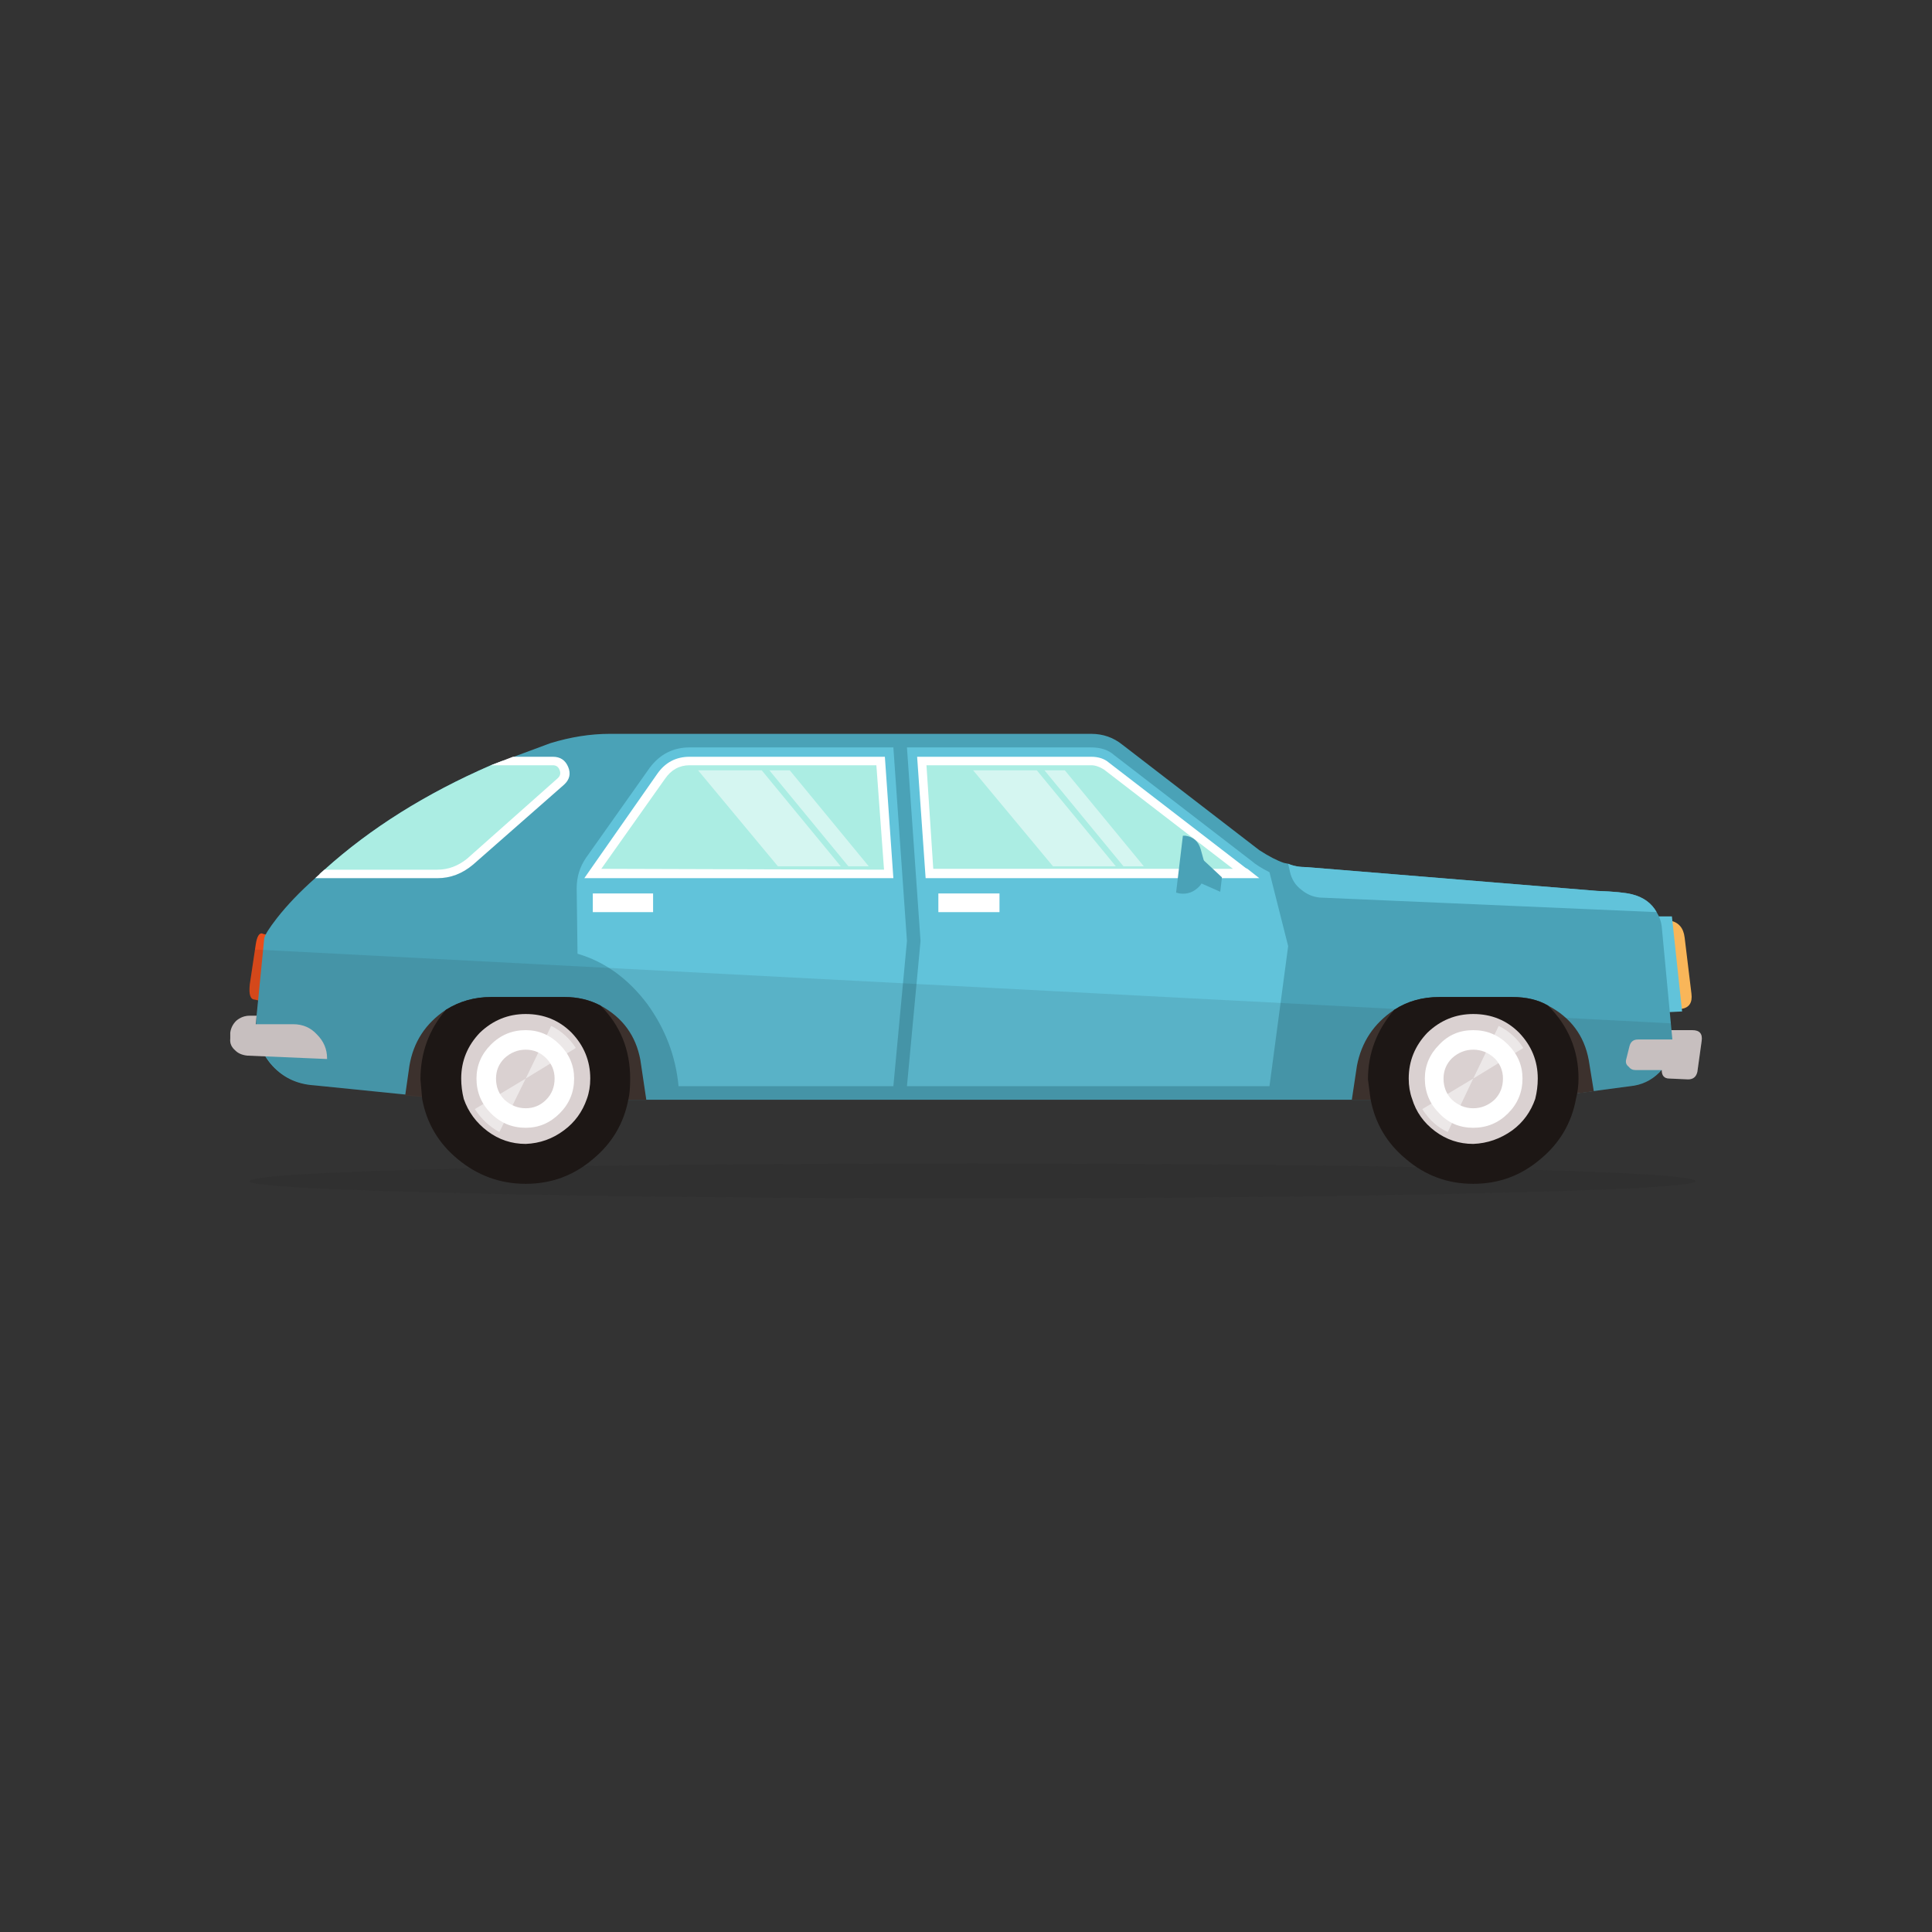 
<svg xmlns="http://www.w3.org/2000/svg" version="1.1" xmlns:xlink="http://www.w3.org/1999/xlink" preserveAspectRatio="none" x="0px" y="0px" width="1024px" height="1024px" viewBox="0 0 1024 1024">
<rect x="0" y="0" width="1024" height="1024" fill="#333333" stroke="none"/>
<defs>
<g id="Layer0_0_MEMBER_0_FILL">
<path fill="#1D1D1B" fill-opacity="0.098" stroke="none" d="
M 42.55 2.05
Q 60.2 2.05 72.7 1.75 85.15 1.45 85.15 1.05 85.15 0.6 72.7 0.3 60.35 0 42.55 0 24.8 0 12.45 0.3 0 0.6 0 1.05 0 1.45 12.45 1.75 24.95 2.05 42.55 2.05 Z"/>
</g>

<g id="Layer0_0_MEMBER_1_MEMBER_0_FILL">
<path fill="#E94E1B" stroke="none" d="
M 342.75 295.45
Q 342.5 295.45 342.4 296.1
L 342.05 298.45
Q 341.95 299.35 342.35 299.35
L 342.55 299.4
Q 342.85 299.4 342.95 298.7
L 343.2 296.3
Q 343.3 295.5 342.9 295.5
L 342.75 295.45 Z"/>
</g>

<g id="Layer0_0_MEMBER_1_MEMBER_1_FILL">
<path fill="#F9B659" stroke="none" d="
M 425.7 294.7
L 425.25 294.6 425.65 299.95 426.35 299.9
Q 427.05 299.8 426.95 299
L 426.55 295.7
Q 426.45 294.85 425.7 294.7 Z"/>
</g>

<g id="Layer0_0_MEMBER_1_MEMBER_2_FILL">
<path fill="#61C3DA" stroke="none" d="
M 425.8 294.45
L 424.55 294.45 425.4 300.1 426.4 300.05 425.8 294.45 Z"/>
</g>

<g id="Layer0_0_MEMBER_1_MEMBER_3_FILL">
<path fill="#DAD1D1" stroke="none" d="
M 425.2 303.5
Q 425.2 304 425.65 304
L 426.75 304.05
Q 427.2 304.05 427.3 303.6
L 427.55 301.8
Q 427.65 301.15 427 301.15
L 425.55 301.15 425.2 303.5 Z"/>
</g>

<g id="Layer0_0_MEMBER_1_MEMBER_4_FILL">
<path fill="#4AA2B7" stroke="none" d="
M 423.45 293.15
Q 422.85 293 421.4 292.95
L 404.3 291.55
Q 403.65 291.55 403.2 291.35
L 402.95 291.3
Q 402.35 291.1 401.5 290.55
L 393.45 284.35
Q 392.65 283.7 391.6 283.7
L 363.25 283.7
Q 361.55 283.7 359.75 284.25
L 356.25 285.55
Q 350.5 288.05 346.45 291.7
L 345.9 292.2
Q 344.55 293.4 343.65 294.55 342.95 295.45 342.9 295.75
L 342.45 300.3
Q 342.25 301.85 343.25 303.1 344.25 304.3 345.85 304.4
L 354.25 305.25 417.3 305.25 423.35 304.45
Q 424.35 304.35 425.05 303.65 425.75 302.95 425.85 301.95
L 425.2 295.05
Q 425.15 294.6 424.9 294.2 424.45 293.4 423.45 293.15 Z"/>
</g>

<g id="Layer0_0_MEMBER_1_MEMBER_5_FILL">
<path fill="#61C3DA" stroke="none" d="
M 391.6 284.5
L 380.75 284.5 381.55 295.9 380.75 304.45 402.1 304.45 403.2 296.2 402.1 291.85
Q 401.4 291.5 401 291.15
L 392.95 284.95
Q 392.45 284.5 391.6 284.5 Z"/>
</g>

<g id="Layer0_0_MEMBER_1_MEMBER_6_MEMBER_0_FILL">
<path fill="#ABEDE3" stroke="none" d="
M 381.6 285.3
L 382.05 291.95 400.7 291.95 392.5 285.6
Q 392.15 285.3 391.6 285.3
L 381.6 285.3 Z"/>
</g>

<g id="Layer0_0_MEMBER_1_MEMBER_6_MEMBER_1_FILL">
<path fill="#FFFFFF" stroke="none" d="
M 381.35 285.05
L 381.85 292.2 401.5 292.2 400.8 291.65 400.7 291.6 392.65 285.4
Q 392.25 285.05 391.6 285.05
L 381.35 285.05
M 382.3 291.65
L 381.9 285.55 391.6 285.55
Q 391.95 285.55 392.35 285.8
L 399.95 291.65 382.3 291.65 Z"/>
</g>

<g id="Layer0_0_MEMBER_1_MEMBER_7_FILL">
<path fill="#61C3DA" stroke="none" d="
M 361.85 291
Q 361.3 291.8 361.3 292.8
L 361.35 296.65
Q 363.75 297.35 365.45 299.6 367.05 301.8 367.3 304.45
L 379.95 304.45 380.75 295.9 379.95 284.5 367.95 284.5
Q 366.5 284.5 365.6 285.7
L 361.85 291 Z"/>
</g>

<g id="Layer0_0_MEMBER_1_MEMBER_8_MEMBER_0_FILL">
<path fill="#ABEDE3" stroke="none" d="
M 379.65 291.95
L 379.2 285.3 367.95 285.3
Q 366.9 285.3 366.25 286.2
L 362.25 291.95 379.65 291.95 Z"/>
</g>

<g id="Layer0_0_MEMBER_1_MEMBER_8_MEMBER_1_FILL">
<path fill="#FFFFFF" stroke="none" d="
M 379.95 292.2
L 379.45 285.05 367.95 285.05
Q 366.75 285.05 366.05 286.05
L 361.75 292.2 379.95 292.2
M 367.95 285.55
L 378.95 285.55 379.4 291.7 362.75 291.65 366.5 286.35
Q 367.05 285.55 367.95 285.55 Z"/>
</g>

<g id="Layer0_0_MEMBER_1_MEMBER_9_MEMBER_0_FILL">
<path fill="#ABEDE3" stroke="none" d="
M 346.45 291.7
L 346.15 291.95 353.1 291.95
Q 354.25 291.95 355 291.2
L 360.35 286.5
Q 360.75 286.2 360.55 285.75 360.4 285.3 359.9 285.3
L 356.9 285.3 356.25 285.55
Q 350.5 288.05 346.45 291.7 Z"/>
</g>

<g id="Layer0_0_MEMBER_1_MEMBER_9_MEMBER_1_FILL">
<path fill="#FFFFFF" stroke="none" d="
M 346.45 291.7
L 345.9 292.2 353.1 292.2
Q 354.25 292.2 355.2 291.4
L 360.55 286.7
Q 361.05 286.25 360.8 285.65 360.55 285.05 359.9 285.05
L 357.55 285.05 356.25 285.55 359.9 285.55
Q 360.2 285.55 360.3 285.85 360.4 286.1 360.2 286.3
L 354.85 291.05
Q 354.05 291.7 353.1 291.7
L 346.45 291.7 Z"/>
</g>

<g id="Layer0_0_MEMBER_1_MEMBER_10_FILL">
<path fill="#FFFFFF" stroke="none" d="
M 382.6 293.1
L 382.6 294.2 386.2 294.2 386.2 293.1 382.6 293.1 Z"/>
</g>

<g id="Layer0_0_MEMBER_1_MEMBER_11_FILL">
<path fill="#FFFFFF" stroke="none" d="
M 362.25 293.1
L 362.25 294.2 365.8 294.2 365.8 293.1 362.25 293.1 Z"/>
</g>

<g id="Layer0_0_MEMBER_1_MEMBER_12_FILL">
<path fill="#DAD1D1" stroke="none" d="
M 346 301.4
Q 345.45 300.8 344.6 300.8
L 342.4 300.8 342.45 300.3 342.05 300.3
Q 341.6 300.3 341.25 300.6 340.95 300.9 340.9 301.3
L 340.9 301.65
Q 340.85 302.05 341.2 302.35 341.45 302.6 341.9 302.65
L 346.6 302.85 346.6 302.8
Q 346.6 302 346 301.4 Z"/>
</g>

<g id="Layer0_0_MEMBER_1_MEMBER_13_FILL">
<path fill="#DAD1D1" stroke="none" d="
M 426.5 303.5
Q 426.9 303.5 427 303.1
L 427.2 302.3
Q 427.25 302.05 427.1 301.9 426.9 301.7 426.65 301.7
L 423.8 301.7
Q 423.4 301.7 423.3 302.1
L 423.1 302.9
Q 423.05 303.15 423.25 303.3 423.4 303.5 423.65 303.5
L 426.5 303.5 Z"/>
</g>

<g id="Layer0_0_MEMBER_1_MEMBER_14_FILL">
<path fill="#4AA2B7" stroke="none" d="
M 397.85 290.8
L 397.5 292.25 399.2 293 399.3 292.15 397.85 290.8 Z"/>
</g>

<g id="Layer0_0_MEMBER_1_MEMBER_15_FILL">
<path fill="#4AA2B7" stroke="none" d="
M 397 289.7
L 396.6 293.05 396.8 293.1
Q 397.5 293.2 398 292.65 398.45 292.1 398.3 291.4
L 398.05 290.5
Q 397.85 289.8 397.15 289.7
L 397 289.7 Z"/>
</g>

<g id="Layer0_0_MEMBER_1_MEMBER_16_FILL">
<path fill="#403430" stroke="none" d="
M 418.5 299.7
Q 417.65 299.2 416.4 299.2
L 412.1 299.2
Q 410.6 299.2 409.45 299.95 407.65 301.15 407.25 303.25
L 406.95 305.25 417.3 305.25 421.2 304.75 420.9 302.9
Q 420.5 300.75 418.5 299.7 Z"/>
</g>

<g id="Layer0_0_MEMBER_1_MEMBER_17_FILL">
<path fill="#403430" stroke="none" d="
M 365.4 305.25
L 365.05 302.9
Q 364.65 300.75 362.7 299.7 361.75 299.2 360.6 299.2
L 356.25 299.2
Q 354.8 299.2 353.6 299.95 351.8 301.15 351.45 303.25
L 351.2 305 354.25 305.25 365.4 305.25 Z"/>
</g>

<g id="Layer0_0_MEMBER_1_MEMBER_18_FILL">
<path fill="#1D1D1B" fill-opacity="0.098" stroke="none" d="
M 86.65 5.4
Q 86.75 4.75 86.1 4.75
L 84.9 4.75 84.85 4.35 1.45 0 1.15 2.05
Q 1.05 2.95 1.45 2.95
L 1.65 3 1.55 3.9 1.15 3.9
Q 0.7 3.9 0.35 4.2 0.05 4.5 0 4.9
L 0 5.25
Q -0.05 5.65 0.3 5.95 0.55 6.2 1 6.25
L 2.1 6.3
Q 3.1 7.85 4.95 8
L 13.35 8.85 76.4 8.85 82.45 8.05
Q 83.55 7.95 84.25 7.1
L 84.3 7.1
Q 84.3 7.6 84.75 7.6
L 85.85 7.65
Q 86.3 7.65 86.4 7.2
L 86.65 5.4 Z"/>
</g>

<g id="Layer0_0_MEMBER_1_MEMBER_19_MEMBER_0_FILL">
<path fill="#DAD1D1" stroke="none" d="
M 411.3 301.25
Q 410.15 302.4 410.15 304 410.15 305.65 411.3 306.8 412.45 307.95 414.1 307.95 415.75 307.95 416.9 306.8 418.05 305.65 418.05 304 418.05 302.4 416.9 301.25 415.75 300.1 414.1 300.1 412.45 300.1 411.3 301.25 Z"/>
</g>

<g id="Layer0_0_MEMBER_1_MEMBER_19_MEMBER_1_FILL">
<path fill="#1D1715" stroke="none" d="
M 418.5 299.7
Q 417.65 299.2 416.4 299.2
L 412.1 299.2
Q 410.6 299.2 409.45 299.95 407.9 301.75 407.9 304.05
L 408.05 305.2
Q 408.45 307.35 410.15 308.75 411.85 310.2 414.1 310.2 416.35 310.2 418.05 308.75 419.75 307.35 420.15 305.2 420.3 304.6 420.3 304 420.3 301.5 418.5 299.7
M 417.75 305.2
Q 417.35 306.35 416.4 307.05 415.35 307.8 414.1 307.85 412.85 307.85 411.85 307.1 410.85 306.35 410.5 305.2 410.3 304.65 410.3 304 410.3 302.45 411.4 301.3 412.55 300.2 414.1 300.2 415.7 300.2 416.8 301.3 417.9 302.45 417.9 304 417.9 304.6 417.75 305.2 Z"/>
</g>

<g id="Layer0_0_MEMBER_1_MEMBER_19_MEMBER_2_FILL">
<path fill="#FFFFFF" stroke="none" d="
M 412.1 302
Q 411.25 302.85 411.25 304 411.25 305.2 412.1 306.05 412.9 306.9 414.1 306.9 415.3 306.9 416.15 306.05 417 305.2 417 304 417 302.85 416.15 302 415.3 301.15 414.1 301.15 412.9 301.15 412.1 302 Z"/>
</g>

<g id="Layer0_0_MEMBER_1_MEMBER_19_MEMBER_3_FILL">
<path fill="#DAD1D1" stroke="none" d="
M 412.85 302.8
Q 412.35 303.3 412.35 304 412.35 304.75 412.85 305.25 413.4 305.75 414.1 305.75 414.8 305.75 415.35 305.25 415.85 304.75 415.85 304 415.85 303.3 415.35 302.8 414.8 302.3 414.1 302.3 413.4 302.3 412.85 302.8 Z"/>
</g>

<g id="Layer0_0_MEMBER_1_MEMBER_19_MEMBER_4_FILL">
<path fill="#FFFFFF" fill-opacity="0.498" stroke="none" d="
M 2.95 1.3
Q 2.4 0.45 1.5 0
L 0 3.1 2.95 1.3 Z"/>
</g>

<g id="Layer0_0_MEMBER_1_MEMBER_19_MEMBER_5_FILL">
<path fill="#FFFFFF" fill-opacity="0.498" stroke="none" d="
M 1.5 3.15
L 3 0 0 1.8
Q 0.6 2.75 1.5 3.15 Z"/>
</g>

<g id="Layer0_0_MEMBER_1_MEMBER_20_MEMBER_0_FILL">
<path fill="#DAD1D1" stroke="none" d="
M 355.5 301.25
Q 354.35 302.4 354.35 304 354.35 305.65 355.5 306.8 356.65 307.95 358.3 307.95 359.9 307.95 361.1 306.8 362.25 305.65 362.25 304 362.25 302.4 361.1 301.25 359.9 300.1 358.3 300.1 356.65 300.1 355.5 301.25 Z"/>
</g>

<g id="Layer0_0_MEMBER_1_MEMBER_20_MEMBER_1_FILL">
<path fill="#1D1715" stroke="none" d="
M 362.7 299.7
Q 361.75 299.2 360.6 299.2
L 356.25 299.2
Q 354.8 299.2 353.6 299.95 352.1 301.7 352.1 304.05
L 352.2 305.2
Q 352.6 307.35 354.3 308.75 356.05 310.2 358.3 310.2 360.55 310.2 362.25 308.75 363.95 307.35 364.35 305.2 364.45 304.8 364.45 304 364.45 301.45 362.7 299.7
M 355.6 301.3
Q 356.75 300.2 358.3 300.2 359.9 300.2 361 301.3 362.1 302.45 362.1 304 362.1 304.65 361.9 305.2 361.5 306.35 360.55 307.05 359.55 307.8 358.3 307.85 357.05 307.85 356.05 307.1 355.05 306.35 354.65 305.2 354.5 304.6 354.5 304 354.5 302.45 355.6 301.3 Z"/>
</g>

<g id="Layer0_0_MEMBER_1_MEMBER_20_MEMBER_2_FILL">
<path fill="#FFFFFF" stroke="none" d="
M 356.25 302
Q 355.4 302.85 355.4 304 355.4 305.2 356.25 306.05 357.1 306.9 358.3 306.9 359.45 306.9 360.3 306.05 361.15 305.2 361.15 304 361.15 302.85 360.3 302 359.45 301.15 358.3 301.15 357.1 301.15 356.25 302 Z"/>
</g>

<g id="Layer0_0_MEMBER_1_MEMBER_20_MEMBER_3_FILL">
<path fill="#DAD1D1" stroke="none" d="
M 357.05 302.8
Q 356.55 303.3 356.55 304 356.55 304.75 357.05 305.25 357.6 305.75 358.3 305.75 359 305.75 359.5 305.25 360 304.75 360 304 360 303.3 359.5 302.8 359 302.3 358.3 302.3 357.6 302.3 357.05 302.8 Z"/>
</g>

<g id="Layer0_0_MEMBER_1_MEMBER_20_MEMBER_4_FILL">
<path fill="#FFFFFF" fill-opacity="0.498" stroke="none" d="
M 2.95 1.3
Q 2.4 0.45 1.5 0
L 0 3.1 2.95 1.3 Z"/>
</g>

<g id="Layer0_0_MEMBER_1_MEMBER_20_MEMBER_5_FILL">
<path fill="#FFFFFF" fill-opacity="0.498" stroke="none" d="
M 1.45 3.15
L 3 0 0 1.8
Q 0.6 2.7 1.45 3.15 Z"/>
</g>

<g id="Layer0_0_MEMBER_1_MEMBER_21_FILL">
<path fill="#61C3DA" stroke="none" d="
M 423.45 293.15
Q 422.85 293 421.4 292.95
L 404.3 291.55
Q 403.65 291.55 403.2 291.35
L 403.3 291.8
Q 403.45 292.5 404 292.9 404.55 293.35 405.25 293.35
L 424.9 294.2
Q 424.45 293.4 423.45 293.15 Z"/>
</g>

<g id="Layer0_0_MEMBER_1_MEMBER_22_MEMBER_0_FILL">
<path fill="#FFFFFF" fill-opacity="0.498" stroke="none" d="
M 8.4 5.65
L 3.75 0 0 0 4.7 5.65 8.4 5.65 Z"/>
</g>

<g id="Layer0_0_MEMBER_1_MEMBER_22_MEMBER_1_FILL">
<path fill="#FFFFFF" fill-opacity="0.498" stroke="none" d="
M 10.05 5.65
L 5.4 0 4.2 0 8.85 5.65 10.05 5.65 Z"/>
</g>

<g id="Layer0_0_MEMBER_1_MEMBER_22_MEMBER_2_FILL">
<path fill="#FFFFFF" fill-opacity="0.498" stroke="none" d="
M 8.4 5.65
L 3.75 0 0 0 4.7 5.65 8.4 5.65 Z"/>
</g>

<g id="Layer0_0_MEMBER_1_MEMBER_22_MEMBER_3_FILL">
<path fill="#FFFFFF" fill-opacity="0.498" stroke="none" d="
M 10.05 5.65
L 5.4 0 4.2 0 8.85 5.65 10.05 5.65 Z"/>
</g>
</defs>

<g transform="matrix( 9, 0, 0, 9, 132.4,616.65) ">
<use xlink:href="#Layer0_0_MEMBER_0_FILL"/>
</g>

<g transform="matrix( 9, 0, 0, 9, -2946.05,-2164.35) ">
<use xlink:href="#Layer0_0_MEMBER_1_MEMBER_0_FILL"/>
</g>

<g transform="matrix( 9, 0, 0, 9, -2946.05,-2164.35) ">
<use xlink:href="#Layer0_0_MEMBER_1_MEMBER_1_FILL"/>
</g>

<g transform="matrix( 9, 0, 0, 9, -2946.05,-2164.35) ">
<use xlink:href="#Layer0_0_MEMBER_1_MEMBER_2_FILL"/>
</g>

<g transform="matrix( 9, 0, 0, 9, -2946.05,-2164.35) ">
<use xlink:href="#Layer0_0_MEMBER_1_MEMBER_3_FILL"/>
</g>

<g transform="matrix( 9, 0, 0, 9, -2946.05,-2164.35) ">
<use xlink:href="#Layer0_0_MEMBER_1_MEMBER_4_FILL"/>
</g>

<g transform="matrix( 9, 0, 0, 9, -2946.05,-2164.35) ">
<use xlink:href="#Layer0_0_MEMBER_1_MEMBER_5_FILL"/>
</g>

<g transform="matrix( 9, 0, 0, 9, -2946.05,-2164.35) ">
<use xlink:href="#Layer0_0_MEMBER_1_MEMBER_6_MEMBER_0_FILL"/>
</g>

<g transform="matrix( 9, 0, 0, 9, -2946.05,-2164.35) ">
<use xlink:href="#Layer0_0_MEMBER_1_MEMBER_6_MEMBER_1_FILL"/>
</g>

<g transform="matrix( 9, 0, 0, 9, -2946.05,-2164.35) ">
<use xlink:href="#Layer0_0_MEMBER_1_MEMBER_7_FILL"/>
</g>

<g transform="matrix( 9, 0, 0, 9, -2946.05,-2164.35) ">
<use xlink:href="#Layer0_0_MEMBER_1_MEMBER_8_MEMBER_0_FILL"/>
</g>

<g transform="matrix( 9, 0, 0, 9, -2946.05,-2164.35) ">
<use xlink:href="#Layer0_0_MEMBER_1_MEMBER_8_MEMBER_1_FILL"/>
</g>

<g transform="matrix( 9, 0, 0, 9, -2946.05,-2164.35) ">
<use xlink:href="#Layer0_0_MEMBER_1_MEMBER_9_MEMBER_0_FILL"/>
</g>

<g transform="matrix( 9, 0, 0, 9, -2946.05,-2164.35) ">
<use xlink:href="#Layer0_0_MEMBER_1_MEMBER_9_MEMBER_1_FILL"/>
</g>

<g transform="matrix( 9, 0, 0, 9, -2946.05,-2164.35) ">
<use xlink:href="#Layer0_0_MEMBER_1_MEMBER_10_FILL"/>
</g>

<g transform="matrix( 9, 0, 0, 9, -2946.05,-2164.35) ">
<use xlink:href="#Layer0_0_MEMBER_1_MEMBER_11_FILL"/>
</g>

<g transform="matrix( 9, 0, 0, 9, -2946.05,-2164.35) ">
<use xlink:href="#Layer0_0_MEMBER_1_MEMBER_12_FILL"/>
</g>

<g transform="matrix( 9, 0, 0, 9, -2946.05,-2164.35) ">
<use xlink:href="#Layer0_0_MEMBER_1_MEMBER_13_FILL"/>
</g>

<g transform="matrix( 9, 0, 0, 9, -2946.05,-2164.35) ">
<use xlink:href="#Layer0_0_MEMBER_1_MEMBER_14_FILL"/>
</g>

<g transform="matrix( 9, 0, 0, 9, -2946.05,-2164.35) ">
<use xlink:href="#Layer0_0_MEMBER_1_MEMBER_15_FILL"/>
</g>

<g transform="matrix( 9, 0, 0, 9, -2946.05,-2164.35) ">
<use xlink:href="#Layer0_0_MEMBER_1_MEMBER_16_FILL"/>
</g>

<g transform="matrix( 9, 0, 0, 9, -2946.05,-2164.35) ">
<use xlink:href="#Layer0_0_MEMBER_1_MEMBER_17_FILL"/>
</g>

<g transform="matrix( 9, 0, 0, 9, 122.05,503.25) ">
<use xlink:href="#Layer0_0_MEMBER_1_MEMBER_18_FILL"/>
</g>

<g transform="matrix( 9, 0, 0, 9, -2946.05,-2164.35) ">
<use xlink:href="#Layer0_0_MEMBER_1_MEMBER_19_MEMBER_0_FILL"/>
</g>

<g transform="matrix( 9, 0, 0, 9, -2946.05,-2164.35) ">
<use xlink:href="#Layer0_0_MEMBER_1_MEMBER_19_MEMBER_1_FILL"/>
</g>

<g transform="matrix( 9, 0, 0, 9, -2946.05,-2164.35) ">
<use xlink:href="#Layer0_0_MEMBER_1_MEMBER_19_MEMBER_2_FILL"/>
</g>

<g transform="matrix( 9, 0, 0, 9, -2946.05,-2164.35) ">
<use xlink:href="#Layer0_0_MEMBER_1_MEMBER_19_MEMBER_3_FILL"/>
</g>

<g transform="matrix( 9, 0, 0, 9, 780.85,543.75) ">
<use xlink:href="#Layer0_0_MEMBER_1_MEMBER_19_MEMBER_4_FILL"/>
</g>

<g transform="matrix( 9, 0, 0, 9, 753.85,571.65) ">
<use xlink:href="#Layer0_0_MEMBER_1_MEMBER_19_MEMBER_5_FILL"/>
</g>

<g transform="matrix( 9, 0, 0, 9, -2946.05,-2164.35) ">
<use xlink:href="#Layer0_0_MEMBER_1_MEMBER_20_MEMBER_0_FILL"/>
</g>

<g transform="matrix( 9, 0, 0, 9, -2946.05,-2164.35) ">
<use xlink:href="#Layer0_0_MEMBER_1_MEMBER_20_MEMBER_1_FILL"/>
</g>

<g transform="matrix( 9, 0, 0, 9, -2946.05,-2164.35) ">
<use xlink:href="#Layer0_0_MEMBER_1_MEMBER_20_MEMBER_2_FILL"/>
</g>

<g transform="matrix( 9, 0, 0, 9, -2946.05,-2164.35) ">
<use xlink:href="#Layer0_0_MEMBER_1_MEMBER_20_MEMBER_3_FILL"/>
</g>

<g transform="matrix( 9, 0, 0, 9, 278.65,543.75) ">
<use xlink:href="#Layer0_0_MEMBER_1_MEMBER_20_MEMBER_4_FILL"/>
</g>

<g transform="matrix( 9, 0, 0, 9, 251.65,571.65) ">
<use xlink:href="#Layer0_0_MEMBER_1_MEMBER_20_MEMBER_5_FILL"/>
</g>

<g transform="matrix( 9, 0, 0, 9, -2946.05,-2164.35) ">
<use xlink:href="#Layer0_0_MEMBER_1_MEMBER_21_FILL"/>
</g>

<g transform="matrix( 9, 0, 0, 9, 515.8,408.3) ">
<use xlink:href="#Layer0_0_MEMBER_1_MEMBER_22_MEMBER_0_FILL"/>
</g>

<g transform="matrix( 9, 0, 0, 9, 515.8,408.3) ">
<use xlink:href="#Layer0_0_MEMBER_1_MEMBER_22_MEMBER_1_FILL"/>
</g>

<g transform="matrix( 9, 0, 0, 9, 370,408.3) ">
<use xlink:href="#Layer0_0_MEMBER_1_MEMBER_22_MEMBER_2_FILL"/>
</g>

<g transform="matrix( 9, 0, 0, 9, 370,408.3) ">
<use xlink:href="#Layer0_0_MEMBER_1_MEMBER_22_MEMBER_3_FILL"/>
</g>
</svg>
